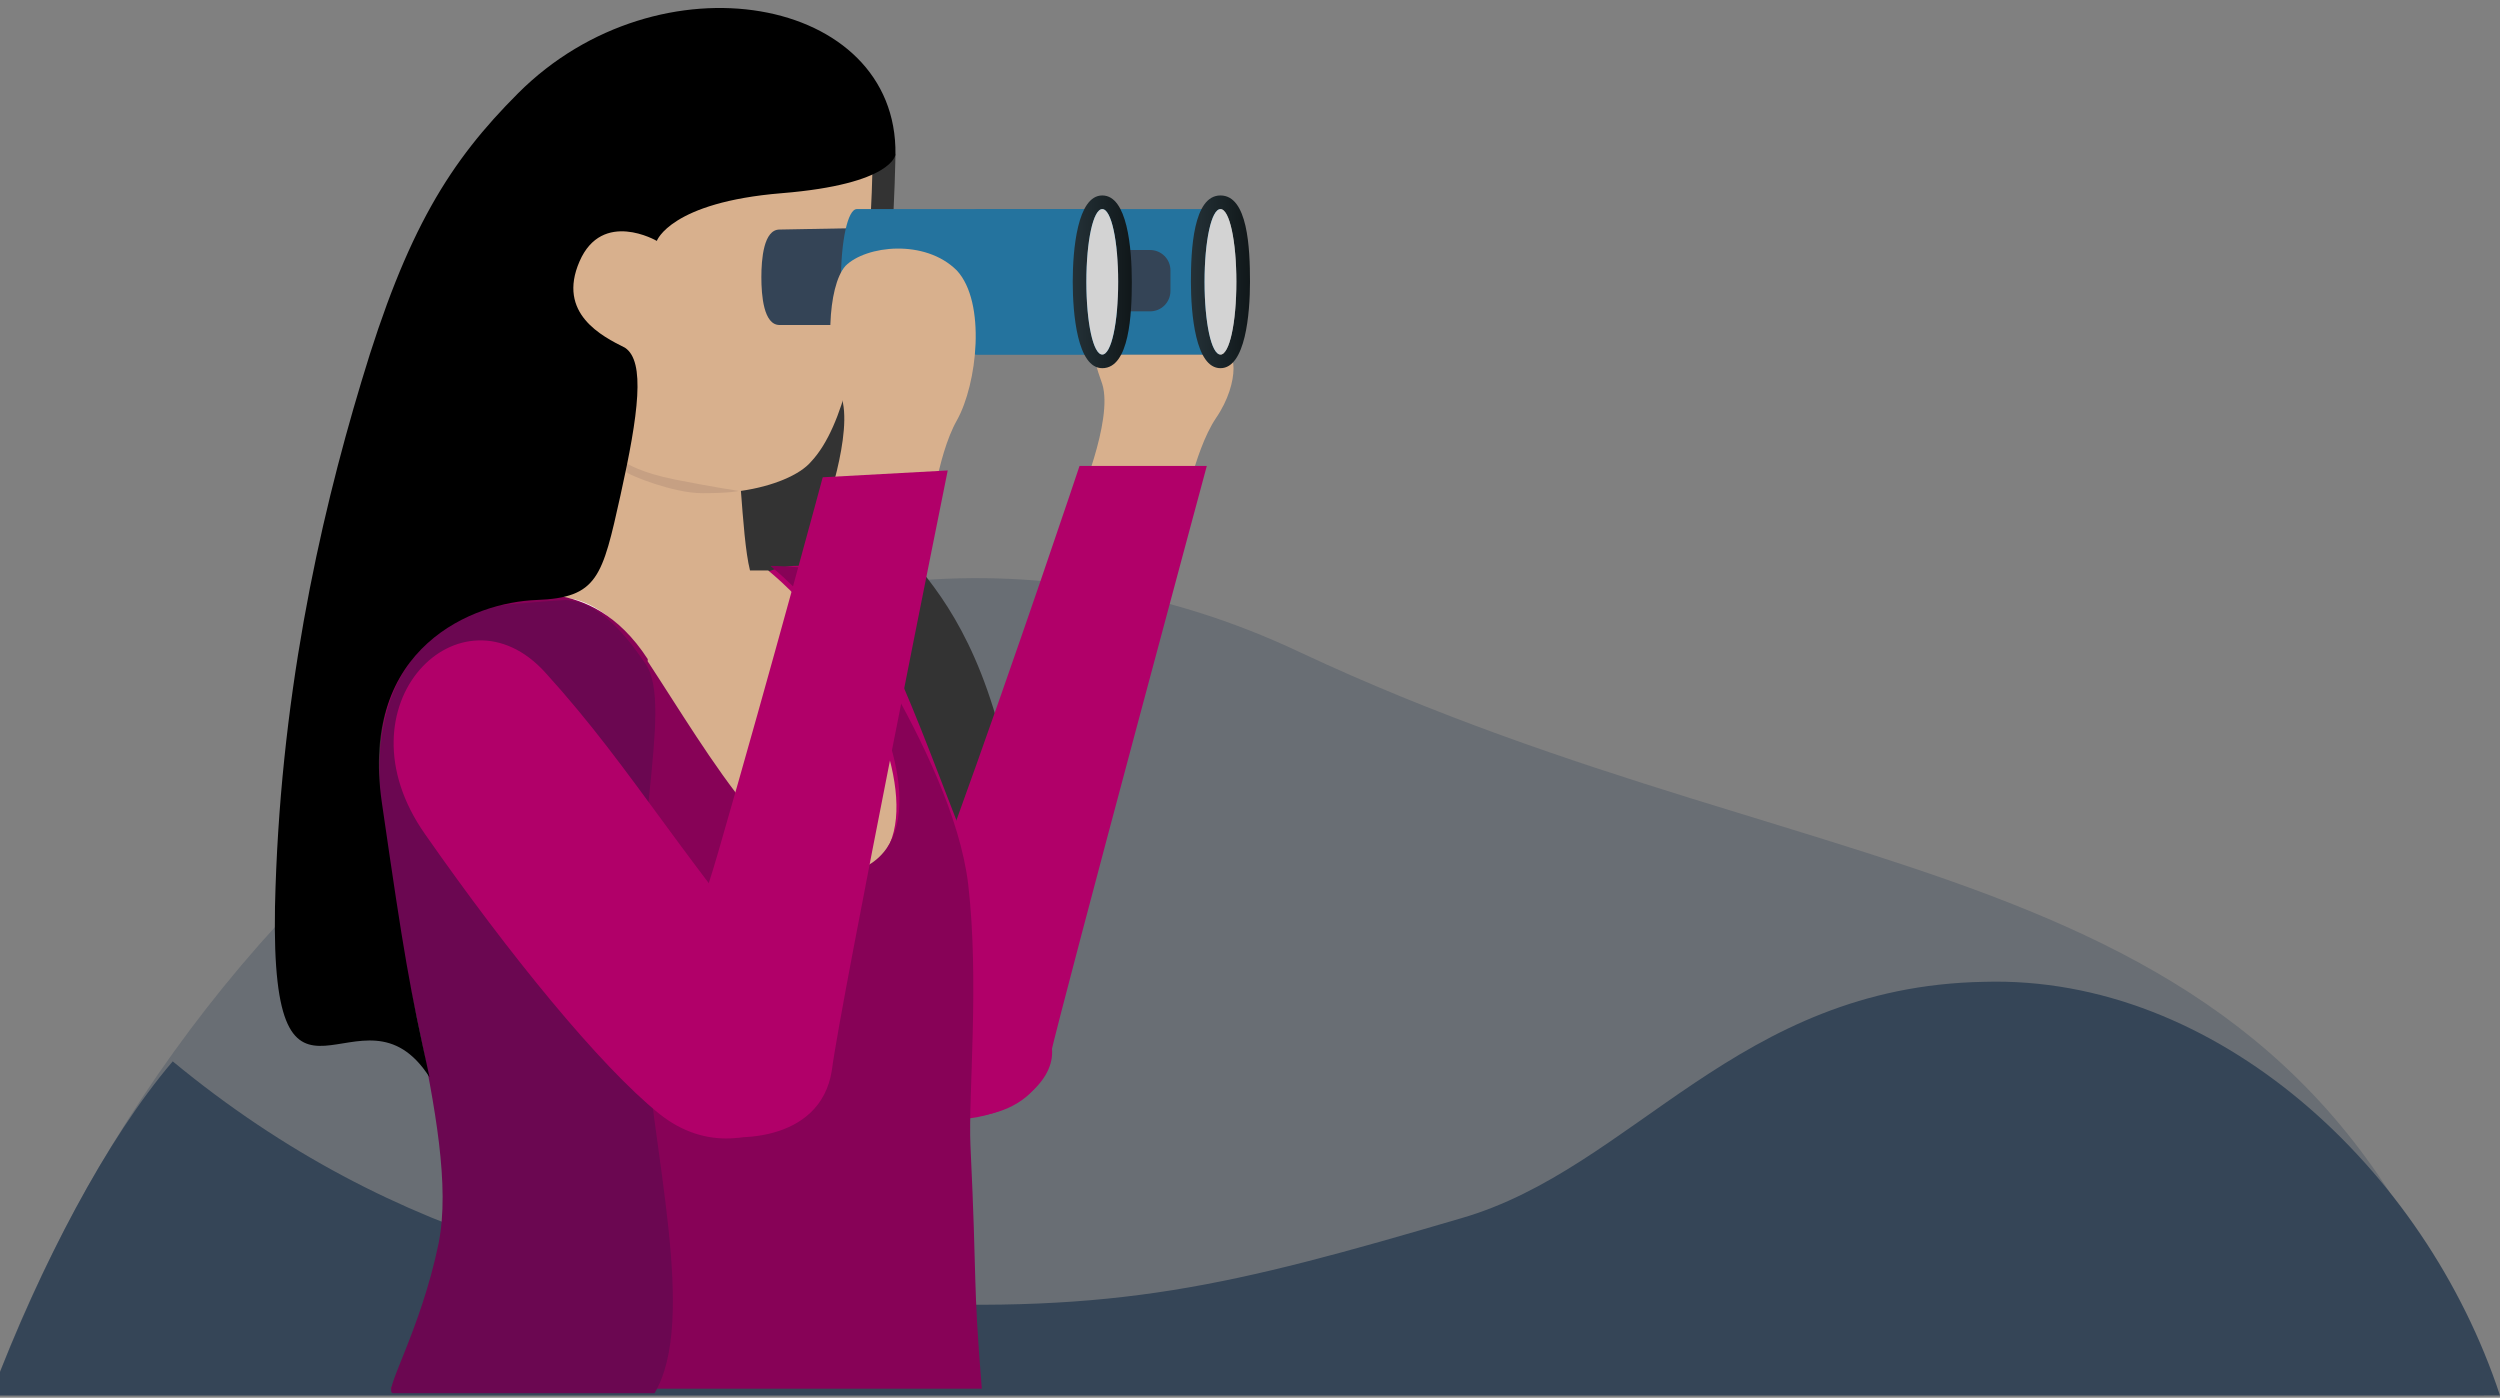 <?xml version="1.0" encoding="utf-8"?>
<!-- Generator: Adobe Illustrator 26.3.1, SVG Export Plug-In . SVG Version: 6.00 Build 0)  -->
<svg version="1.1" id="Layer_1" xmlns="http://www.w3.org/2000/svg" xmlns:xlink="http://www.w3.org/1999/xlink" x="0px" y="0px"
	 viewBox="0 0 110 61.5" style="enable-background:new 0 0 110 61.5;" xml:space="preserve">
<rect x="0" y="0" width="110" height="61.5" fill="#808080" stroke="none"/>
<style type="text/css">
	.st0{fill:none;}
	.st1{opacity:0.3;fill-rule:evenodd;clip-rule:evenodd;fill:#354557;enable-background:new    ;}
	.st2{fill-rule:evenodd;clip-rule:evenodd;fill:#354557;}
	.st3{fill:#333333;}
	.st4{fill:#B10069;}
	.st5{fill:#D8B08D;}
	.st6{fill:url(#SVGID_1_);}
	.st7{fill:#870257;}
	.st8{fill:#6B0751;}
	.st9{fill:#344456;}
	.st10{fill:#24739E;}
	.st11{fill:url(#SVGID_00000075848044914028020390000010019143091090374804_);}
	.st12{fill:#D3D3D3;}
	.st13{fill:url(#SVGID_00000034068289205260976410000001521668305974144174_);}
	.st14{fill:#C6A083;}
</style>
<g>
	<path class="st0" d="M53.9,36.8C30,25.6,8.1,36.7-0.1,61.4h109.7C101.5,36.8,78,48.2,53.9,36.8z"/>
	<path class="st1" d="M57.2,28.7C33.5,17.5,8.7,36.8-0.4,61.4h109.7C101.2,36.8,81.3,40,57.2,28.7z"/>
	<path class="st2" d="M110,61.4H-0.4c2.2-5.8,5.1-11.3,8-14.7c9.8,8.1,20.5,10.4,31.1,10.6c10.5,0.5,15.4-0.7,25.6-3.7
		c7.6-2.2,12.1-10.2,23-10.4C97.5,42.9,106.7,51.4,110,61.4z"/>
</g>
<path class="st3" d="M39.4,6.8c0,0-0.1,7.8-1.3,12.6c-1.3,4.8,4.1,3.7,6.3,14.5C46.6,44.8,43,56.2,20,48.7c4-9.1-11-7-6.1-15.4
	S21.1,8.7,27,6S39.4,6.8,39.4,6.8z"/>
<g>
	<g>
		<path class="st4" d="M38,47.2c-1.9-2.7-4.5-8.5-6.7-14.6c-2.3-6.5,4.5-10.4,7-5.5c2.7,5.3,3.8,10,7.8,18.4
			C47.5,48.3,41,51.4,38,47.2z"/>
		<path class="st5" d="M47.4,22.2c0,0,1.6-3.7,1.1-5.3c-0.6-1.7-0.1-0.5,0.8-1.3h4.4c0.7-0.5,0.9,1.2-0.2,2.8
			c-1,1.5-1.5,4.5-1.5,4.5L47.4,22.2z"/>
		<path class="st4" d="M53.1,20.5h-5.6c0,0-2.7,8.1-5.6,16.1c-2.9,8.1-6.1,10.6-1.7,12.2c1.4,0.6,5.3,0.8,6-2.3
			C46.9,43.5,53.1,20.5,53.1,20.5z"/>
	</g>
</g>
<g>
	<path class="st5" d="M24.5,26.4h0.1c1.7,0,3.3,1.9,3.8,2.8v0.1c2.7,4.1,6.1,10.2,9.2,9.2s1.8-5.9-0.3-9.3c-1.5-2.4-2.9-3.6-3.5-4.1
		c-0.3,0-0.6,0-0.8,0c-0.2-0.8-0.3-2.2-0.4-3.5c1.4-0.2,2.6-0.7,3.1-1.3c2.9-3.1,2.7-14.6,2.7-14.6c-0.5-1.2-5.9-3.4-9.9-1
		c-3.3,2-4.7,6.8-3.5,11.1l-0.1,0.1c0,0,1,3.1,0.9,6.2c-0.1,1.8-0.3,3-0.4,3.6c-0.9,0.2-1.9,0.6-3,0.9c0,0,0,0,0.1,0
		C22.8,26.5,23.6,26.2,24.5,26.4z"/>
	
		<linearGradient id="SVGID_1_" gradientUnits="userSpaceOnUse" x1="26.55" y1="-29.983" x2="26.55" y2="22.434" gradientTransform="matrix(1 0 0 -1 0 64)">
		<stop  offset="0" style="stop-color:#AFAFAF"/>
		<stop  offset="0.395" style="stop-color:#CCCCCC"/>
		<stop  offset="1" style="stop-color:#FFFFFF"/>
	</linearGradient>
	<path class="st6" d="M28.5,29.1C28.5,29.2,28.5,29.2,28.5,29.1C28.5,29.2,28.5,29.1,28.5,29.1c-0.5-0.9-2.1-2.8-3.8-2.8h-0.1
		C25.7,26.5,27.2,27.1,28.5,29.1z"/>
	<path class="st7" d="M42.7,50.4c-0.1-2.2,0.4-7.2-0.1-11.5C41.9,33.1,35.9,25,35.9,25c-0.5,0-1.3-0.1-2-0.1c0.6,0.5,2,1.7,3.5,4.1
		c2.2,3.4,3.4,8.2,0.3,9.3c-3.1,1-6.5-5.1-9.2-9.2c0,0,0,0,0-0.1c-1.3-2-2.8-2.6-4-2.8c-0.6,0-1.6,0.2-1.9,0.2c-0.1,0-0.1,0-0.1,0
		s0,0-0.1,0c-0.4,0-2.4,0.4-3.9,2l0,0c-1,1.1-1.8,2.7-1.8,5.3l0,0c0,0.6,0,1.1,0.1,1.7c0.3,3.9,1.3,8.4,2.2,12.2
		c0.5,1.8,0.7,3.5,0.5,5.8c0,0.4-0.1,0.8-0.1,1.1c0,0,0,0,0,0.1c-0.4,2.2-1.4,4.6-2.2,6.5h0.3h0.3h8.7h16.7
		C42.8,56.2,43,56.7,42.7,50.4z"/>
	<path class="st8" d="M28.4,29.2c-0.5-0.7-1.8-2.7-3.5-2.8c-0.3,0-2.6,0.2-2.6,0.2s-5.6,0.5-5.6,7.3s3.6,15.8,2.6,20.8
		c-0.8,3.9-2.5,6.6-2,6.6c0.3,0,11.5,0,11.5,0c1.9-3.2-0.1-10.6-0.5-16.5C27.6,37.3,29.7,31.1,28.4,29.2z"/>
</g>
<g>
	<g>
		<g>
			<path class="st9" d="M34.3,10.1L34.3,10.1L34.3,10.1c-0.7,0-0.8,1.3-0.8,2.1s0.1,2.1,0.8,2.1l0,0h5.4V10L34.3,10.1L34.3,10.1z"/>
			<g>
				<path class="st10" d="M43,9.2c-0.4,0-0.7,1.4-0.7,3.2s0.3,3.2,0.7,3.2l0,0h10.7V9.2L43,9.2z"/>
				<g>
					
						<linearGradient id="SVGID_00000119118781330855445870000001902995395183704736_" gradientUnits="userSpaceOnUse" x1="4000.912" y1="983.548" x2="4003.551" y2="983.548" gradientTransform="matrix(-1 2.300000e-03 -2.300000e-03 -1 4058.21 986.743)">
						<stop  offset="0" style="stop-color:#101719"/>
						<stop  offset="1" style="stop-color:#243137"/>
					</linearGradient>
					<path style="fill:url(#SVGID_00000119118781330855445870000001902995395183704736_);" d="M53.7,9.2c0.4,0,0.7,1.4,0.7,3.2
						s-0.3,3.2-0.7,3.2S53,14.2,53,12.4S53.3,9.2,53.7,9.2 M53.7,8.6c-1.2,0-1.3,2.4-1.3,3.8s0.2,3.8,1.3,3.8s1.3-2.4,1.3-3.8
						C55,10.9,54.9,8.6,53.7,8.6L53.7,8.6z"/>
					<path class="st12" d="M53.7,9.2c-0.4,0-0.7,1.4-0.7,3.2s0.3,3.2,0.7,3.2s0.7-1.4,0.7-3.2S54.1,9.2,53.7,9.2z"/>
				</g>
			</g>
			<path class="st9" d="M51.5,12.8c0,0.5-0.4,0.9-0.9,0.9h-3.8c-0.5,0-0.9-0.4-0.9-0.9v-0.9c0-0.5,0.4-0.9,0.9-0.9h3.8
				c0.5,0,0.9,0.4,0.9,0.9V12.8z"/>
			<g>
				<g>
					<path class="st10" d="M37.7,9.2c-0.4,0-0.7,1.4-0.7,3.2s0.3,3.2,0.7,3.2l0,0h10.8V9.2L37.7,9.2z"/>
				</g>
				<g>
					
						<linearGradient id="SVGID_00000060734825057412397900000008216170920169272962_" gradientUnits="userSpaceOnUse" x1="4006.139" y1="983.56" x2="4008.778" y2="983.56" gradientTransform="matrix(-1 2.300000e-03 -2.300000e-03 -1 4058.21 986.743)">
						<stop  offset="0" style="stop-color:#101719"/>
						<stop  offset="1" style="stop-color:#243137"/>
					</linearGradient>
					<path style="fill:url(#SVGID_00000060734825057412397900000008216170920169272962_);" d="M48.5,9.2c0.4,0,0.7,1.4,0.7,3.2
						s-0.3,3.2-0.7,3.2s-0.7-1.4-0.7-3.2S48.1,9.2,48.5,9.2 M48.5,8.6c-1.1,0-1.3,2.4-1.3,3.8s0.2,3.8,1.3,3.8
						c1.2,0,1.3-2.4,1.3-3.8C49.8,10.9,49.6,8.6,48.5,8.6L48.5,8.6z"/>
					<path class="st12" d="M48.5,9.2c-0.4,0-0.7,1.4-0.7,3.2s0.3,3.2,0.7,3.2s0.7-1.4,0.7-3.2S48.9,9.2,48.5,9.2z"/>
				</g>
			</g>
		</g>
	</g>
	<g>
		<path class="st4" d="M29,49c-2.6-2.1-6.6-7-10.3-12.3c-4-5.7,1.6-11.2,5.3-7.1c4,4.4,6,8.3,12.1,15.3C38.2,47.3,33.1,52.3,29,49z"
			/>
		<path class="st5" d="M36.2,22.8c0,0,1.4-3.8,0.8-5.4c-0.7-1.7-0.6-4.8,0.2-5.7c0.9-0.9,3.5-1.2,4.9,0.2c1.3,1.4,0.9,5,0,6.6
			s-1.2,4.6-1.2,4.6L36.2,22.8z"/>
		<path class="st4" d="M41.7,20.7L36.2,21c0,0-2.2,8.2-4.6,16.5s-5.4,10.9-0.9,12.3c1.5,0.5,5.4,0.5,5.9-2.7
			C37,44,41.7,20.7,41.7,20.7z"/>
	</g>
</g>
<path class="st14" d="M27.6,20.4c0,0,0.6,0.4,2.1,0.7s2.8,0.5,2.8,0.5s-0.3,0.1-1.6,0.1c-1.3,0-3.2-0.8-3.3-0.9S27.6,20.4,27.6,20.4
	z"/>
<path d="M39.4,6.8c0,0-0.1,1.3-5,1.7s-5.5,2.1-5.5,2.1s-2.4-1.4-3.4,0.9s1,3.3,2,3.8c0.9,0.6,0.6,2.9-0.2,6.5s-1,4.5-3.7,4.6
	s-7.8,2-6.8,8.9s1.2,8,2.1,12.1c-3-4.7-7,3.5-6.8-7.5c0.2-9,1.9-16.8,3.8-23.1c2-6.7,3.9-9.7,6.9-12.7C29-2.1,39.5-0.2,39.4,6.8z"/>
</svg>
